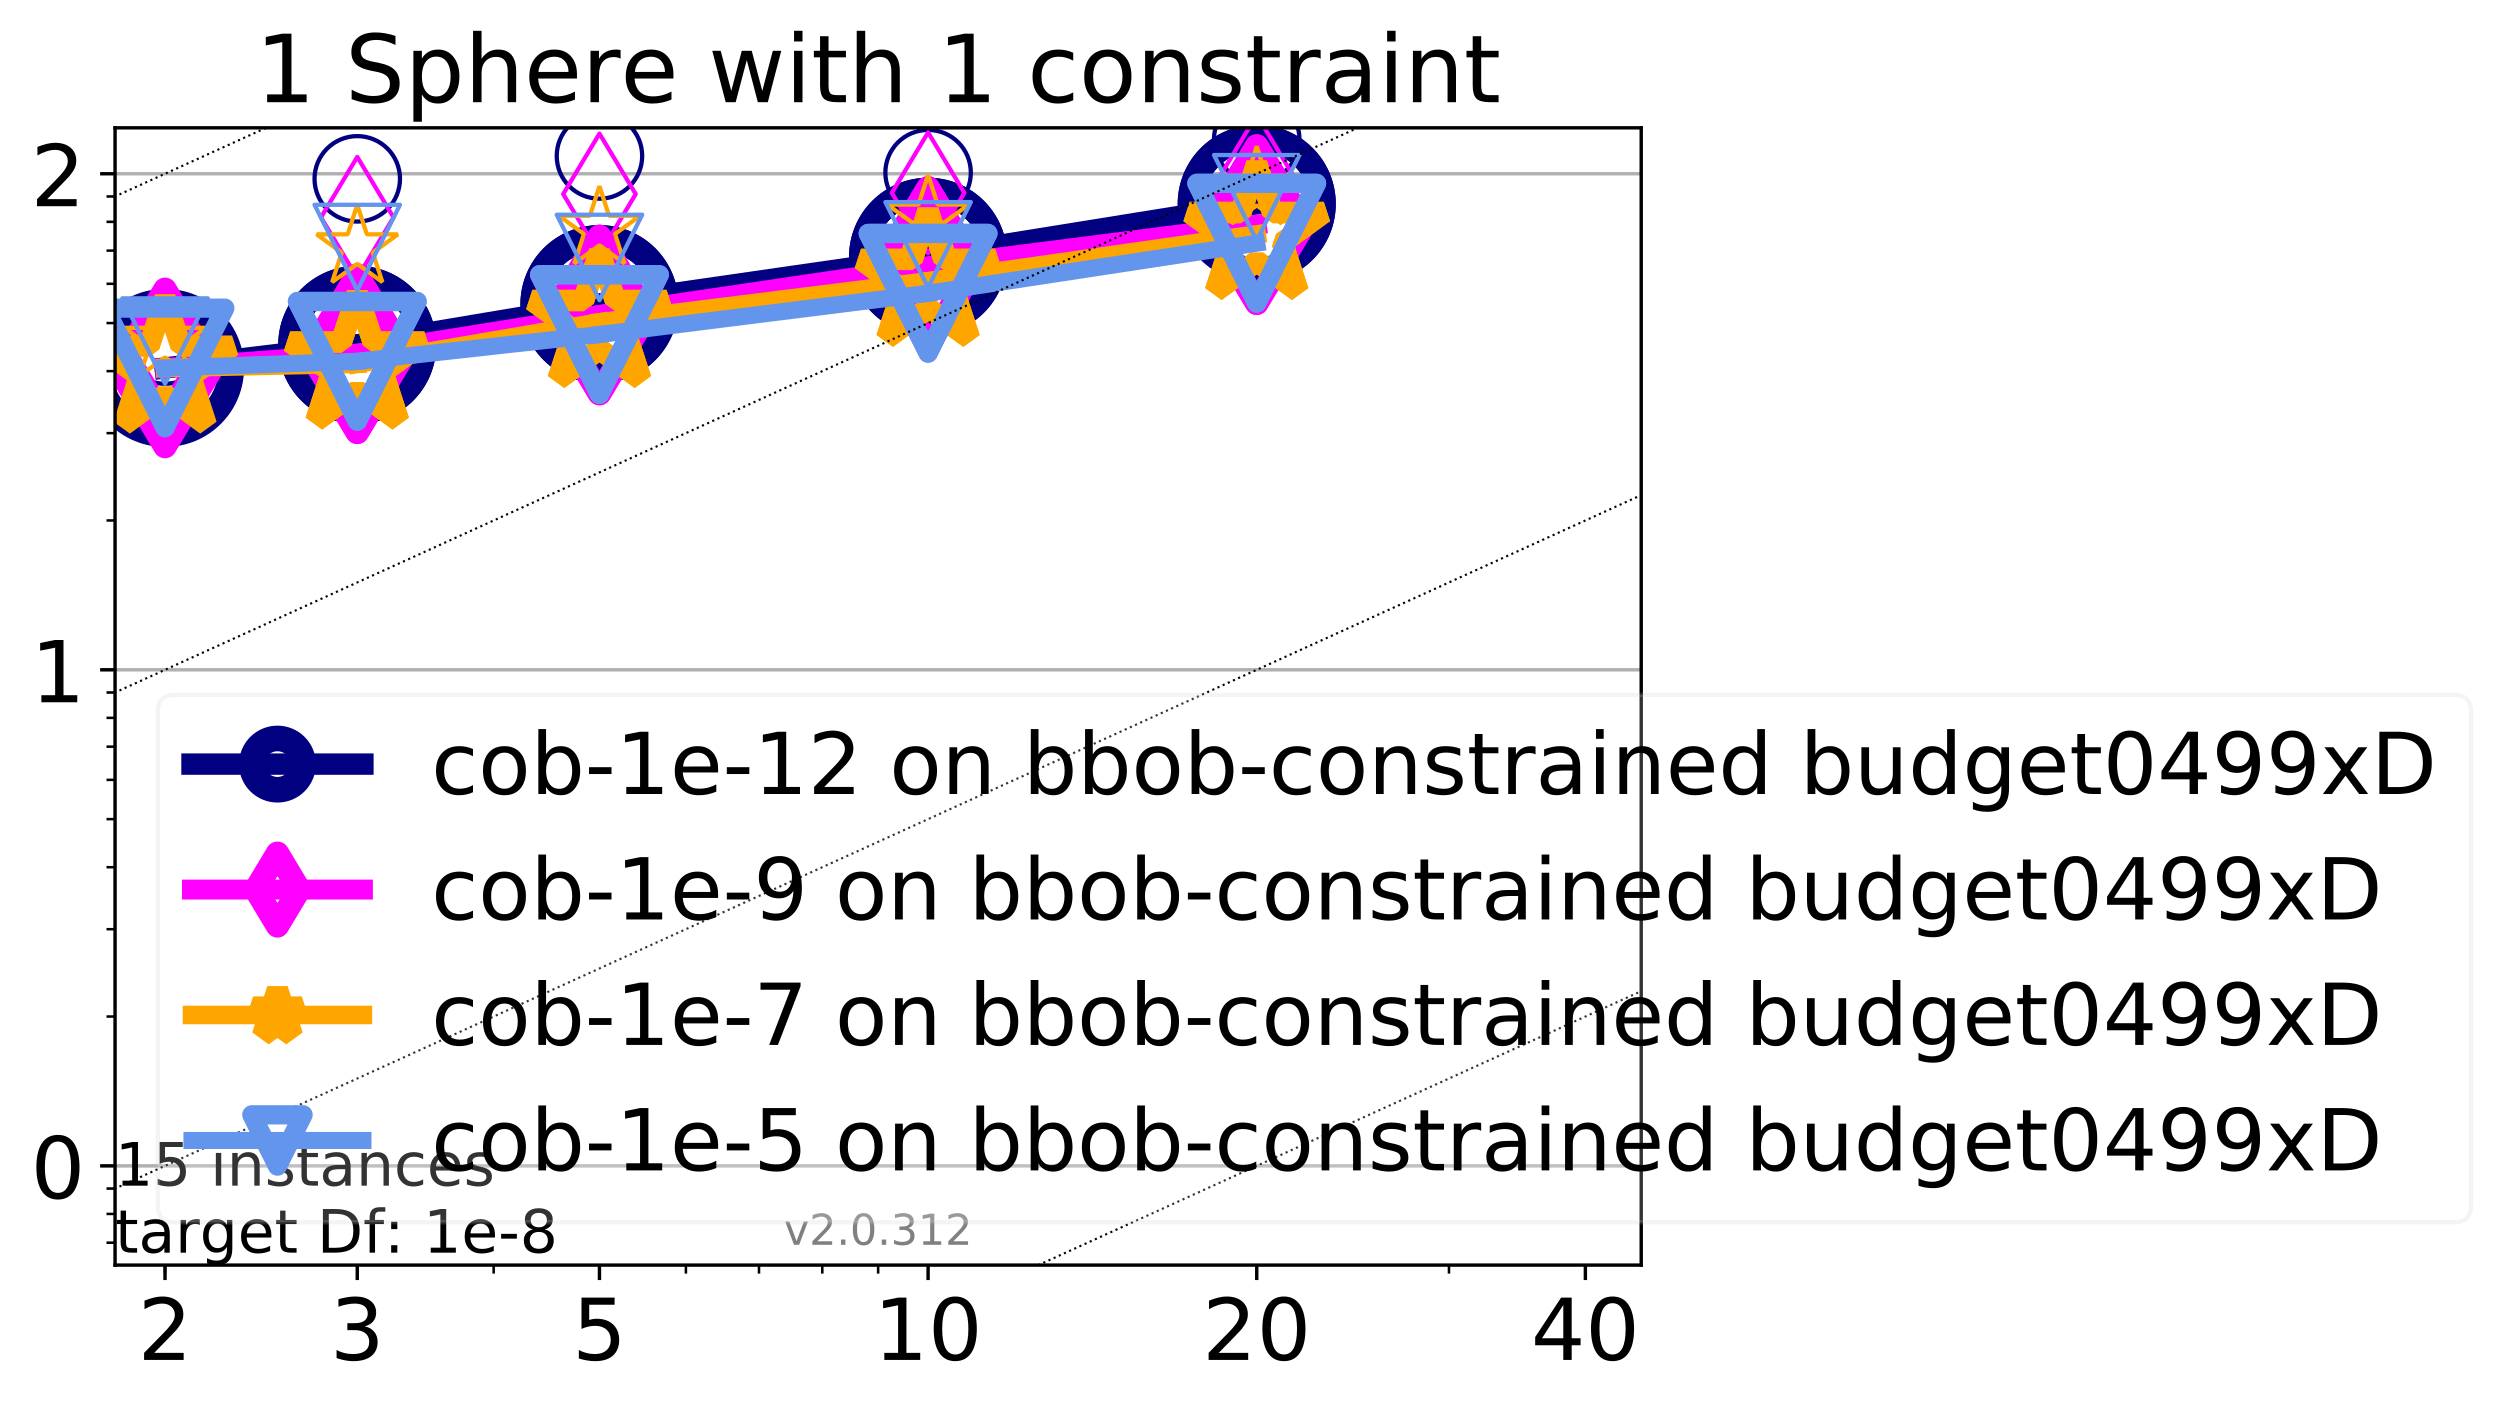 <?xml version="1.0" encoding="utf-8" standalone="no"?>
<!DOCTYPE svg PUBLIC "-//W3C//DTD SVG 1.1//EN"
  "http://www.w3.org/Graphics/SVG/1.1/DTD/svg11.dtd">
<!-- Created with matplotlib (http://matplotlib.org/) -->
<svg height="329pt" version="1.1" viewBox="0 0 585 329" width="585pt" xmlns="http://www.w3.org/2000/svg" xmlns:xlink="http://www.w3.org/1999/xlink">
 <defs>
  <style type="text/css">
*{stroke-linecap:butt;stroke-linejoin:round;}
  </style>
 </defs>
 <g id="figure_1">
  <g id="patch_1">
   <path d="M 0 329.585 
L 585.425 329.585 
L 585.425 0 
L 0 0 
z
" style="fill:#ffffff;"/>
  </g>
  <g id="axes_1">
   <g id="patch_2">
    <path d="M 26.925 296.029 
L 384.045 296.029 
L 384.045 29.917 
L 26.925 29.917 
z
" style="fill:#ffffff;"/>
   </g>
   <g id="matplotlib.axis_1">
    <g id="xtick_1">
     <g id="line2d_1">
      <defs>
       <path d="M 0 0 
L 0 3.5 
" id="m084764bda2" style="stroke:#000000;stroke-width:0.8;"/>
      </defs>
      <g>
       <use style="stroke:#000000;stroke-width:0.8;" x="38.614" xlink:href="#m084764bda2" y="296.029"/>
      </g>
     </g>
     <g id="text_1">
      <!-- 2 -->
      <defs>
       <path d="M 19.188 8.297 
L 53.609 8.297 
L 53.609 0 
L 7.328 0 
L 7.328 8.297 
Q 12.938 14.109 22.625 23.891 
Q 32.328 33.688 34.812 36.531 
Q 39.547 41.844 41.422 45.531 
Q 43.312 49.219 43.312 52.781 
Q 43.312 58.594 39.234 62.25 
Q 35.156 65.922 28.609 65.922 
Q 23.969 65.922 18.812 64.312 
Q 13.672 62.703 7.812 59.422 
L 7.812 69.391 
Q 13.766 71.781 18.938 73 
Q 24.125 74.219 28.422 74.219 
Q 39.75 74.219 46.484 68.547 
Q 53.219 62.891 53.219 53.422 
Q 53.219 48.922 51.531 44.891 
Q 49.859 40.875 45.406 35.406 
Q 44.188 33.984 37.641 27.219 
Q 31.109 20.453 19.188 8.297 
z
" id="DejaVuSans-32"/>
      </defs>
      <g transform="translate(32.252 318.225)scale(0.2 -0.2)">
       <use xlink:href="#DejaVuSans-32"/>
      </g>
     </g>
    </g>
    <g id="xtick_2">
     <g id="line2d_2">
      <g>
       <use style="stroke:#000000;stroke-width:0.8;" x="83.599" xlink:href="#m084764bda2" y="296.029"/>
      </g>
     </g>
     <g id="text_2">
      <!-- 3 -->
      <defs>
       <path d="M 40.578 39.312 
Q 47.656 37.797 51.625 33 
Q 55.609 28.219 55.609 21.188 
Q 55.609 10.406 48.188 4.484 
Q 40.766 -1.422 27.094 -1.422 
Q 22.516 -1.422 17.656 -0.516 
Q 12.797 0.391 7.625 2.203 
L 7.625 11.719 
Q 11.719 9.328 16.594 8.109 
Q 21.484 6.891 26.812 6.891 
Q 36.078 6.891 40.938 10.547 
Q 45.797 14.203 45.797 21.188 
Q 45.797 27.641 41.281 31.266 
Q 36.766 34.906 28.719 34.906 
L 20.219 34.906 
L 20.219 43.016 
L 29.109 43.016 
Q 36.375 43.016 40.234 45.922 
Q 44.094 48.828 44.094 54.297 
Q 44.094 59.906 40.109 62.906 
Q 36.141 65.922 28.719 65.922 
Q 24.656 65.922 20.016 65.031 
Q 15.375 64.156 9.812 62.312 
L 9.812 71.094 
Q 15.438 72.656 20.344 73.438 
Q 25.25 74.219 29.594 74.219 
Q 40.828 74.219 47.359 69.109 
Q 53.906 64.016 53.906 55.328 
Q 53.906 49.266 50.438 45.094 
Q 46.969 40.922 40.578 39.312 
z
" id="DejaVuSans-33"/>
      </defs>
      <g transform="translate(77.236 318.225)scale(0.2 -0.2)">
       <use xlink:href="#DejaVuSans-33"/>
      </g>
     </g>
    </g>
    <g id="xtick_3">
     <g id="line2d_3">
      <g>
       <use style="stroke:#000000;stroke-width:0.8;" x="140.273" xlink:href="#m084764bda2" y="296.029"/>
      </g>
     </g>
     <g id="text_3">
      <!-- 5 -->
      <defs>
       <path d="M 10.797 72.906 
L 49.516 72.906 
L 49.516 64.594 
L 19.828 64.594 
L 19.828 46.734 
Q 21.969 47.469 24.109 47.828 
Q 26.266 48.188 28.422 48.188 
Q 40.625 48.188 47.75 41.5 
Q 54.891 34.812 54.891 23.391 
Q 54.891 11.625 47.562 5.094 
Q 40.234 -1.422 26.906 -1.422 
Q 22.312 -1.422 17.547 -0.641 
Q 12.797 0.141 7.719 1.703 
L 7.719 11.625 
Q 12.109 9.234 16.797 8.062 
Q 21.484 6.891 26.703 6.891 
Q 35.156 6.891 40.078 11.328 
Q 45.016 15.766 45.016 23.391 
Q 45.016 31 40.078 35.438 
Q 35.156 39.891 26.703 39.891 
Q 22.75 39.891 18.812 39.016 
Q 14.891 38.141 10.797 36.281 
z
" id="DejaVuSans-35"/>
      </defs>
      <g transform="translate(133.91 318.225)scale(0.2 -0.2)">
       <use xlink:href="#DejaVuSans-35"/>
      </g>
     </g>
    </g>
    <g id="xtick_4">
     <g id="line2d_4">
      <g>
       <use style="stroke:#000000;stroke-width:0.8;" x="217.174" xlink:href="#m084764bda2" y="296.029"/>
      </g>
     </g>
     <g id="text_4">
      <!-- 10 -->
      <defs>
       <path d="M 12.406 8.297 
L 28.516 8.297 
L 28.516 63.922 
L 10.984 60.406 
L 10.984 69.391 
L 28.422 72.906 
L 38.281 72.906 
L 38.281 8.297 
L 54.391 8.297 
L 54.391 0 
L 12.406 0 
z
" id="DejaVuSans-31"/>
       <path d="M 31.781 66.406 
Q 24.172 66.406 20.328 58.906 
Q 16.5 51.422 16.5 36.375 
Q 16.5 21.391 20.328 13.891 
Q 24.172 6.391 31.781 6.391 
Q 39.453 6.391 43.281 13.891 
Q 47.125 21.391 47.125 36.375 
Q 47.125 51.422 43.281 58.906 
Q 39.453 66.406 31.781 66.406 
z
M 31.781 74.219 
Q 44.047 74.219 50.516 64.516 
Q 56.984 54.828 56.984 36.375 
Q 56.984 17.969 50.516 8.266 
Q 44.047 -1.422 31.781 -1.422 
Q 19.531 -1.422 13.062 8.266 
Q 6.594 17.969 6.594 36.375 
Q 6.594 54.828 13.062 64.516 
Q 19.531 74.219 31.781 74.219 
z
" id="DejaVuSans-30"/>
      </defs>
      <g transform="translate(204.449 318.225)scale(0.2 -0.2)">
       <use xlink:href="#DejaVuSans-31"/>
       <use x="63.623" xlink:href="#DejaVuSans-30"/>
      </g>
     </g>
    </g>
    <g id="xtick_5">
     <g id="line2d_5">
      <g>
       <use style="stroke:#000000;stroke-width:0.8;" x="294.076" xlink:href="#m084764bda2" y="296.029"/>
      </g>
     </g>
     <g id="text_5">
      <!-- 20 -->
      <g transform="translate(281.351 318.225)scale(0.2 -0.2)">
       <use xlink:href="#DejaVuSans-32"/>
       <use x="63.623" xlink:href="#DejaVuSans-30"/>
      </g>
     </g>
    </g>
    <g id="xtick_6">
     <g id="line2d_6">
      <g>
       <use style="stroke:#000000;stroke-width:0.8;" x="370.977" xlink:href="#m084764bda2" y="296.029"/>
      </g>
     </g>
     <g id="text_6">
      <!-- 40 -->
      <defs>
       <path d="M 37.797 64.312 
L 12.891 25.391 
L 37.797 25.391 
z
M 35.203 72.906 
L 47.609 72.906 
L 47.609 25.391 
L 58.016 25.391 
L 58.016 17.188 
L 47.609 17.188 
L 47.609 0 
L 37.797 0 
L 37.797 17.188 
L 4.891 17.188 
L 4.891 26.703 
z
" id="DejaVuSans-34"/>
      </defs>
      <g transform="translate(358.252 318.225)scale(0.2 -0.2)">
       <use xlink:href="#DejaVuSans-34"/>
       <use x="63.623" xlink:href="#DejaVuSans-30"/>
      </g>
     </g>
    </g>
    <g id="xtick_7">
     <g id="line2d_7">
      <defs>
       <path d="M 0 0 
L 0 2 
" id="md73dfe1bd3" style="stroke:#000000;stroke-width:0.6;"/>
      </defs>
      <g>
       <use style="stroke:#000000;stroke-width:0.6;" x="38.614" xlink:href="#md73dfe1bd3" y="296.029"/>
      </g>
     </g>
    </g>
    <g id="xtick_8">
     <g id="line2d_8">
      <g>
       <use style="stroke:#000000;stroke-width:0.6;" x="83.599" xlink:href="#md73dfe1bd3" y="296.029"/>
      </g>
     </g>
    </g>
    <g id="xtick_9">
     <g id="line2d_9">
      <g>
       <use style="stroke:#000000;stroke-width:0.6;" x="115.516" xlink:href="#md73dfe1bd3" y="296.029"/>
      </g>
     </g>
    </g>
    <g id="xtick_10">
     <g id="line2d_10">
      <g>
       <use style="stroke:#000000;stroke-width:0.6;" x="140.273" xlink:href="#md73dfe1bd3" y="296.029"/>
      </g>
     </g>
    </g>
    <g id="xtick_11">
     <g id="line2d_11">
      <g>
       <use style="stroke:#000000;stroke-width:0.6;" x="160.5" xlink:href="#md73dfe1bd3" y="296.029"/>
      </g>
     </g>
    </g>
    <g id="xtick_12">
     <g id="line2d_12">
      <g>
       <use style="stroke:#000000;stroke-width:0.6;" x="177.603" xlink:href="#md73dfe1bd3" y="296.029"/>
      </g>
     </g>
    </g>
    <g id="xtick_13">
     <g id="line2d_13">
      <g>
       <use style="stroke:#000000;stroke-width:0.6;" x="192.417" xlink:href="#md73dfe1bd3" y="296.029"/>
      </g>
     </g>
    </g>
    <g id="xtick_14">
     <g id="line2d_14">
      <g>
       <use style="stroke:#000000;stroke-width:0.6;" x="205.485" xlink:href="#md73dfe1bd3" y="296.029"/>
      </g>
     </g>
    </g>
    <g id="xtick_15">
     <g id="line2d_15">
      <g>
       <use style="stroke:#000000;stroke-width:0.6;" x="294.076" xlink:href="#md73dfe1bd3" y="296.029"/>
      </g>
     </g>
    </g>
    <g id="xtick_16">
     <g id="line2d_16">
      <g>
       <use style="stroke:#000000;stroke-width:0.6;" x="339.06" xlink:href="#md73dfe1bd3" y="296.029"/>
      </g>
     </g>
    </g>
    <g id="xtick_17">
     <g id="line2d_17">
      <g>
       <use style="stroke:#000000;stroke-width:0.6;" x="370.977" xlink:href="#md73dfe1bd3" y="296.029"/>
      </g>
     </g>
    </g>
   </g>
   <g id="matplotlib.axis_2">
    <g id="ytick_1">
     <g id="line2d_18">
      <path clip-path="url(#p5636e2a8fa)" d="M 26.925 272.813 
L 384.045 272.813 
" style="fill:none;stroke:#b0b0b0;stroke-linecap:square;stroke-width:0.8;"/>
     </g>
     <g id="line2d_19">
      <defs>
       <path d="M 0 0 
L -3.5 0 
" id="m834d8381c4" style="stroke:#000000;stroke-width:0.8;"/>
      </defs>
      <g>
       <use style="stroke:#000000;stroke-width:0.8;" x="26.925" xlink:href="#m834d8381c4" y="272.813"/>
      </g>
     </g>
     <g id="text_7">
      <!-- 0 -->
      <g transform="translate(7.2 280.411)scale(0.2 -0.2)">
       <use xlink:href="#DejaVuSans-30"/>
      </g>
     </g>
    </g>
    <g id="ytick_2">
     <g id="line2d_20">
      <path clip-path="url(#p5636e2a8fa)" d="M 26.925 156.735 
L 384.045 156.735 
" style="fill:none;stroke:#b0b0b0;stroke-linecap:square;stroke-width:0.8;"/>
     </g>
     <g id="line2d_21">
      <g>
       <use style="stroke:#000000;stroke-width:0.8;" x="26.925" xlink:href="#m834d8381c4" y="156.735"/>
      </g>
     </g>
     <g id="text_8">
      <!-- 1 -->
      <g transform="translate(7.2 164.334)scale(0.2 -0.2)">
       <use xlink:href="#DejaVuSans-31"/>
      </g>
     </g>
    </g>
    <g id="ytick_3">
     <g id="line2d_22">
      <path clip-path="url(#p5636e2a8fa)" d="M 26.925 40.657 
L 384.045 40.657 
" style="fill:none;stroke:#b0b0b0;stroke-linecap:square;stroke-width:0.8;"/>
     </g>
     <g id="line2d_23">
      <g>
       <use style="stroke:#000000;stroke-width:0.8;" x="26.925" xlink:href="#m834d8381c4" y="40.657"/>
      </g>
     </g>
     <g id="text_9">
      <!-- 2 -->
      <g transform="translate(7.2 48.256)scale(0.2 -0.2)">
       <use xlink:href="#DejaVuSans-32"/>
      </g>
     </g>
    </g>
    <g id="ytick_4">
     <g id="line2d_24">
      <defs>
       <path d="M 0 0 
L -2 0 
" id="m6408be7f8f" style="stroke:#000000;stroke-width:0.6;"/>
      </defs>
      <g>
       <use style="stroke:#000000;stroke-width:0.6;" x="26.925" xlink:href="#m6408be7f8f" y="290.794"/>
      </g>
     </g>
    </g>
    <g id="ytick_5">
     <g id="line2d_25">
      <g>
       <use style="stroke:#000000;stroke-width:0.6;" x="26.925" xlink:href="#m6408be7f8f" y="284.062"/>
      </g>
     </g>
    </g>
    <g id="ytick_6">
     <g id="line2d_26">
      <g>
       <use style="stroke:#000000;stroke-width:0.6;" x="26.925" xlink:href="#m6408be7f8f" y="278.124"/>
      </g>
     </g>
    </g>
    <g id="ytick_7">
     <g id="line2d_27">
      <g>
       <use style="stroke:#000000;stroke-width:0.6;" x="26.925" xlink:href="#m6408be7f8f" y="237.87"/>
      </g>
     </g>
    </g>
    <g id="ytick_8">
     <g id="line2d_28">
      <g>
       <use style="stroke:#000000;stroke-width:0.6;" x="26.925" xlink:href="#m6408be7f8f" y="217.43"/>
      </g>
     </g>
    </g>
    <g id="ytick_9">
     <g id="line2d_29">
      <g>
       <use style="stroke:#000000;stroke-width:0.6;" x="26.925" xlink:href="#m6408be7f8f" y="202.927"/>
      </g>
     </g>
    </g>
    <g id="ytick_10">
     <g id="line2d_30">
      <g>
       <use style="stroke:#000000;stroke-width:0.6;" x="26.925" xlink:href="#m6408be7f8f" y="191.678"/>
      </g>
     </g>
    </g>
    <g id="ytick_11">
     <g id="line2d_31">
      <g>
       <use style="stroke:#000000;stroke-width:0.6;" x="26.925" xlink:href="#m6408be7f8f" y="182.487"/>
      </g>
     </g>
    </g>
    <g id="ytick_12">
     <g id="line2d_32">
      <g>
       <use style="stroke:#000000;stroke-width:0.6;" x="26.925" xlink:href="#m6408be7f8f" y="174.716"/>
      </g>
     </g>
    </g>
    <g id="ytick_13">
     <g id="line2d_33">
      <g>
       <use style="stroke:#000000;stroke-width:0.6;" x="26.925" xlink:href="#m6408be7f8f" y="167.984"/>
      </g>
     </g>
    </g>
    <g id="ytick_14">
     <g id="line2d_34">
      <g>
       <use style="stroke:#000000;stroke-width:0.6;" x="26.925" xlink:href="#m6408be7f8f" y="162.047"/>
      </g>
     </g>
    </g>
    <g id="ytick_15">
     <g id="line2d_35">
      <g>
       <use style="stroke:#000000;stroke-width:0.6;" x="26.925" xlink:href="#m6408be7f8f" y="121.792"/>
      </g>
     </g>
    </g>
    <g id="ytick_16">
     <g id="line2d_36">
      <g>
       <use style="stroke:#000000;stroke-width:0.6;" x="26.925" xlink:href="#m6408be7f8f" y="101.352"/>
      </g>
     </g>
    </g>
    <g id="ytick_17">
     <g id="line2d_37">
      <g>
       <use style="stroke:#000000;stroke-width:0.6;" x="26.925" xlink:href="#m6408be7f8f" y="86.849"/>
      </g>
     </g>
    </g>
    <g id="ytick_18">
     <g id="line2d_38">
      <g>
       <use style="stroke:#000000;stroke-width:0.6;" x="26.925" xlink:href="#m6408be7f8f" y="75.6"/>
      </g>
     </g>
    </g>
    <g id="ytick_19">
     <g id="line2d_39">
      <g>
       <use style="stroke:#000000;stroke-width:0.6;" x="26.925" xlink:href="#m6408be7f8f" y="66.409"/>
      </g>
     </g>
    </g>
    <g id="ytick_20">
     <g id="line2d_40">
      <g>
       <use style="stroke:#000000;stroke-width:0.6;" x="26.925" xlink:href="#m6408be7f8f" y="58.638"/>
      </g>
     </g>
    </g>
    <g id="ytick_21">
     <g id="line2d_41">
      <g>
       <use style="stroke:#000000;stroke-width:0.6;" x="26.925" xlink:href="#m6408be7f8f" y="51.906"/>
      </g>
     </g>
    </g>
    <g id="ytick_22">
     <g id="line2d_42">
      <g>
       <use style="stroke:#000000;stroke-width:0.6;" x="26.925" xlink:href="#m6408be7f8f" y="45.969"/>
      </g>
     </g>
    </g>
   </g>
   <g id="line2d_43">
    <path clip-path="url(#p5636e2a8fa)" d="M 38.614 86.099 
L 83.599 80.688 
" style="fill:none;stroke:#000080;stroke-linecap:square;stroke-width:5;"/>
    <defs>
     <path d="M 0 15.5 
C 4.111 15.5 8.053 13.867 10.96 10.96 
C 13.867 8.053 15.5 4.111 15.5 0 
C 15.5 -4.111 13.867 -8.053 10.96 -10.96 
C 8.053 -13.867 4.111 -15.5 0 -15.5 
C -4.111 -15.5 -8.053 -13.867 -10.96 -10.96 
C -13.867 -8.053 -15.5 -4.111 -15.5 0 
C -15.5 4.111 -13.867 8.053 -10.96 10.96 
C -8.053 13.867 -4.111 15.5 0 15.5 
z
" id="m1f938b9e6e" style="stroke:#000080;stroke-width:6;"/>
    </defs>
    <g clip-path="url(#p5636e2a8fa)">
     <use style="fill:none;stroke:#000080;stroke-width:6;" x="38.614" xlink:href="#m1f938b9e6e" y="86.099"/>
     <use style="fill:none;stroke:#000080;stroke-width:6;" x="83.599" xlink:href="#m1f938b9e6e" y="80.688"/>
    </g>
   </g>
   <g id="line2d_44">
    <path clip-path="url(#p5636e2a8fa)" d="M 83.599 80.688 
L 140.273 71.176 
" style="fill:none;stroke:#000080;stroke-linecap:square;stroke-width:5;"/>
    <g clip-path="url(#p5636e2a8fa)">
     <use style="fill:none;stroke:#000080;stroke-width:6;" x="83.599" xlink:href="#m1f938b9e6e" y="80.688"/>
     <use style="fill:none;stroke:#000080;stroke-width:6;" x="140.273" xlink:href="#m1f938b9e6e" y="71.176"/>
    </g>
   </g>
   <g id="line2d_45">
    <path clip-path="url(#p5636e2a8fa)" d="M 140.273 71.176 
L 217.174 60.085 
" style="fill:none;stroke:#000080;stroke-linecap:square;stroke-width:5;"/>
    <g clip-path="url(#p5636e2a8fa)">
     <use style="fill:none;stroke:#000080;stroke-width:6;" x="140.273" xlink:href="#m1f938b9e6e" y="71.176"/>
     <use style="fill:none;stroke:#000080;stroke-width:6;" x="217.174" xlink:href="#m1f938b9e6e" y="60.085"/>
    </g>
   </g>
   <g id="line2d_46">
    <path clip-path="url(#p5636e2a8fa)" d="M 217.174 60.085 
L 294.076 47.707 
" style="fill:none;stroke:#000080;stroke-linecap:square;stroke-width:5;"/>
    <g clip-path="url(#p5636e2a8fa)">
     <use style="fill:none;stroke:#000080;stroke-width:6;" x="217.174" xlink:href="#m1f938b9e6e" y="60.085"/>
     <use style="fill:none;stroke:#000080;stroke-width:6;" x="294.076" xlink:href="#m1f938b9e6e" y="47.707"/>
    </g>
   </g>
   <g id="line2d_47">
    <path clip-path="url(#p5636e2a8fa)" d="M 294.076 47.707 
" style="fill:none;stroke:#000080;stroke-linecap:square;stroke-width:5;"/>
    <g clip-path="url(#p5636e2a8fa)">
     <use style="fill:none;stroke:#000080;stroke-width:6;" x="294.076" xlink:href="#m1f938b9e6e" y="47.707"/>
    </g>
   </g>
   <g id="line2d_48"/>
   <g id="line2d_49">
    <defs>
     <path d="M 0 10 
C 2.652 10 5.196 8.946 7.071 7.071 
C 8.946 5.196 10 2.652 10 0 
C 10 -2.652 8.946 -5.196 7.071 -7.071 
C 5.196 -8.946 2.652 -10 0 -10 
C -2.652 -10 -5.196 -8.946 -7.071 -7.071 
C -8.946 -5.196 -10 -2.652 -10 0 
C -10 2.652 -8.946 5.196 -7.071 7.071 
C -5.196 8.946 -2.652 10 0 10 
z
" id="m356882a76a" style="stroke:#000080;"/>
    </defs>
    <g clip-path="url(#p5636e2a8fa)">
     <use style="fill:none;stroke:#000080;" x="38.614" xlink:href="#m356882a76a" y="79.804"/>
     <use style="fill:none;stroke:#000080;" x="83.599" xlink:href="#m356882a76a" y="41.848"/>
     <use style="fill:none;stroke:#000080;" x="140.273" xlink:href="#m356882a76a" y="36.498"/>
     <use style="fill:none;stroke:#000080;" x="217.174" xlink:href="#m356882a76a" y="40.406"/>
     <use style="fill:none;stroke:#000080;" x="294.076" xlink:href="#m356882a76a" y="32.592"/>
    </g>
   </g>
   <g id="line2d_50">
    <path clip-path="url(#p5636e2a8fa)" d="M 38.614 86.099 
L 83.599 82.763 
" style="fill:none;stroke:#ff00ff;stroke-linecap:square;stroke-width:4.667;"/>
    <defs>
     <path d="M -0 18.385 
L 11.031 0 
L 0 -18.385 
L -11.031 -0 
z
" id="m12a4b6014b" style="stroke:#ff00ff;stroke-linejoin:miter;stroke-width:5.5;"/>
    </defs>
    <g clip-path="url(#p5636e2a8fa)">
     <use style="fill:none;stroke:#ff00ff;stroke-linejoin:miter;stroke-width:5.5;" x="38.614" xlink:href="#m12a4b6014b" y="86.099"/>
     <use style="fill:none;stroke:#ff00ff;stroke-linejoin:miter;stroke-width:5.5;" x="83.599" xlink:href="#m12a4b6014b" y="82.763"/>
    </g>
   </g>
   <g id="line2d_51">
    <path clip-path="url(#p5636e2a8fa)" d="M 83.599 82.763 
L 140.273 73.701 
" style="fill:none;stroke:#ff00ff;stroke-linecap:square;stroke-width:4.667;"/>
    <g clip-path="url(#p5636e2a8fa)">
     <use style="fill:none;stroke:#ff00ff;stroke-linejoin:miter;stroke-width:5.5;" x="83.599" xlink:href="#m12a4b6014b" y="82.763"/>
     <use style="fill:none;stroke:#ff00ff;stroke-linejoin:miter;stroke-width:5.5;" x="140.273" xlink:href="#m12a4b6014b" y="73.701"/>
    </g>
   </g>
   <g id="line2d_52">
    <path clip-path="url(#p5636e2a8fa)" d="M 140.273 73.701 
L 217.174 62.348 
" style="fill:none;stroke:#ff00ff;stroke-linecap:square;stroke-width:4.667;"/>
    <g clip-path="url(#p5636e2a8fa)">
     <use style="fill:none;stroke:#ff00ff;stroke-linejoin:miter;stroke-width:5.5;" x="140.273" xlink:href="#m12a4b6014b" y="73.701"/>
     <use style="fill:none;stroke:#ff00ff;stroke-linejoin:miter;stroke-width:5.5;" x="217.174" xlink:href="#m12a4b6014b" y="62.348"/>
    </g>
   </g>
   <g id="line2d_53">
    <path clip-path="url(#p5636e2a8fa)" d="M 217.174 62.348 
L 294.076 52.56 
" style="fill:none;stroke:#ff00ff;stroke-linecap:square;stroke-width:4.667;"/>
    <g clip-path="url(#p5636e2a8fa)">
     <use style="fill:none;stroke:#ff00ff;stroke-linejoin:miter;stroke-width:5.5;" x="217.174" xlink:href="#m12a4b6014b" y="62.348"/>
     <use style="fill:none;stroke:#ff00ff;stroke-linejoin:miter;stroke-width:5.5;" x="294.076" xlink:href="#m12a4b6014b" y="52.56"/>
    </g>
   </g>
   <g id="line2d_54">
    <path clip-path="url(#p5636e2a8fa)" d="M 294.076 52.56 
" style="fill:none;stroke:#ff00ff;stroke-linecap:square;stroke-width:4.667;"/>
    <g clip-path="url(#p5636e2a8fa)">
     <use style="fill:none;stroke:#ff00ff;stroke-linejoin:miter;stroke-width:5.5;" x="294.076" xlink:href="#m12a4b6014b" y="52.56"/>
    </g>
   </g>
   <g id="line2d_55"/>
   <g id="line2d_56">
    <defs>
     <path d="M -0 14.142 
L 8.485 0 
L -0 -14.142 
L -8.485 -0 
z
" id="m14753d6ab2" style="stroke:#ff00ff;stroke-linejoin:miter;"/>
    </defs>
    <g clip-path="url(#p5636e2a8fa)">
     <use style="fill:none;stroke:#ff00ff;stroke-linejoin:miter;" x="38.614" xlink:href="#m14753d6ab2" y="79.804"/>
     <use style="fill:none;stroke:#ff00ff;stroke-linejoin:miter;" x="83.599" xlink:href="#m14753d6ab2" y="50.867"/>
     <use style="fill:none;stroke:#ff00ff;stroke-linejoin:miter;" x="140.273" xlink:href="#m14753d6ab2" y="45.412"/>
     <use style="fill:none;stroke:#ff00ff;stroke-linejoin:miter;" x="217.174" xlink:href="#m14753d6ab2" y="45.136"/>
     <use style="fill:none;stroke:#ff00ff;stroke-linejoin:miter;" x="294.076" xlink:href="#m14753d6ab2" y="41.037"/>
    </g>
   </g>
   <g id="line2d_57">
    <path clip-path="url(#p5636e2a8fa)" d="M 38.614 86.099 
L 83.599 85.142 
" style="fill:none;stroke:#ffa500;stroke-linecap:square;stroke-width:4.333;"/>
    <defs>
     <path d="M 0 -16.5 
L -3.704 -5.099 
L -15.692 -5.099 
L -5.994 1.948 
L -9.698 13.349 
L -0 6.302 
L 9.698 13.349 
L 5.994 1.948 
L 15.692 -5.099 
L 3.704 -5.099 
z
" id="m4567bb7aa1" style="stroke:#ffa500;stroke-linejoin:bevel;stroke-width:5;"/>
    </defs>
    <g clip-path="url(#p5636e2a8fa)">
     <use style="fill:none;stroke:#ffa500;stroke-linejoin:bevel;stroke-width:5;" x="38.614" xlink:href="#m4567bb7aa1" y="86.099"/>
     <use style="fill:none;stroke:#ffa500;stroke-linejoin:bevel;stroke-width:5;" x="83.599" xlink:href="#m4567bb7aa1" y="85.142"/>
    </g>
   </g>
   <g id="line2d_58">
    <path clip-path="url(#p5636e2a8fa)" d="M 83.599 85.142 
L 140.273 75.412 
" style="fill:none;stroke:#ffa500;stroke-linecap:square;stroke-width:4.333;"/>
    <g clip-path="url(#p5636e2a8fa)">
     <use style="fill:none;stroke:#ffa500;stroke-linejoin:bevel;stroke-width:5;" x="83.599" xlink:href="#m4567bb7aa1" y="85.142"/>
     <use style="fill:none;stroke:#ffa500;stroke-linejoin:bevel;stroke-width:5;" x="140.273" xlink:href="#m4567bb7aa1" y="75.412"/>
    </g>
   </g>
   <g id="line2d_59">
    <path clip-path="url(#p5636e2a8fa)" d="M 140.273 75.412 
L 217.174 65.802 
" style="fill:none;stroke:#ffa500;stroke-linecap:square;stroke-width:4.333;"/>
    <g clip-path="url(#p5636e2a8fa)">
     <use style="fill:none;stroke:#ffa500;stroke-linejoin:bevel;stroke-width:5;" x="140.273" xlink:href="#m4567bb7aa1" y="75.412"/>
     <use style="fill:none;stroke:#ffa500;stroke-linejoin:bevel;stroke-width:5;" x="217.174" xlink:href="#m4567bb7aa1" y="65.802"/>
    </g>
   </g>
   <g id="line2d_60">
    <path clip-path="url(#p5636e2a8fa)" d="M 217.174 65.802 
L 294.076 54.827 
" style="fill:none;stroke:#ffa500;stroke-linecap:square;stroke-width:4.333;"/>
    <g clip-path="url(#p5636e2a8fa)">
     <use style="fill:none;stroke:#ffa500;stroke-linejoin:bevel;stroke-width:5;" x="217.174" xlink:href="#m4567bb7aa1" y="65.802"/>
     <use style="fill:none;stroke:#ffa500;stroke-linejoin:bevel;stroke-width:5;" x="294.076" xlink:href="#m4567bb7aa1" y="54.827"/>
    </g>
   </g>
   <g id="line2d_61">
    <path clip-path="url(#p5636e2a8fa)" d="M 294.076 54.827 
" style="fill:none;stroke:#ffa500;stroke-linecap:square;stroke-width:4.333;"/>
    <g clip-path="url(#p5636e2a8fa)">
     <use style="fill:none;stroke:#ffa500;stroke-linejoin:bevel;stroke-width:5;" x="294.076" xlink:href="#m4567bb7aa1" y="54.827"/>
    </g>
   </g>
   <g id="line2d_62"/>
   <g id="line2d_63">
    <defs>
     <path d="M 0 -10 
L -2.245 -3.09 
L -9.511 -3.09 
L -3.633 1.18 
L -5.878 8.09 
L -0 3.82 
L 5.878 8.09 
L 3.633 1.18 
L 9.511 -3.09 
L 2.245 -3.09 
z
" id="mb31dcb29c2" style="stroke:#ffa500;stroke-linejoin:bevel;"/>
    </defs>
    <g clip-path="url(#p5636e2a8fa)">
     <use style="fill:none;stroke:#ffa500;stroke-linejoin:bevel;" x="38.614" xlink:href="#mb31dcb29c2" y="79.804"/>
     <use style="fill:none;stroke:#ffa500;stroke-linejoin:bevel;" x="83.599" xlink:href="#mb31dcb29c2" y="57.923"/>
     <use style="fill:none;stroke:#ffa500;stroke-linejoin:bevel;" x="140.273" xlink:href="#mb31dcb29c2" y="53.572"/>
     <use style="fill:none;stroke:#ffa500;stroke-linejoin:bevel;" x="217.174" xlink:href="#mb31dcb29c2" y="50.97"/>
     <use style="fill:none;stroke:#ffa500;stroke-linejoin:bevel;" x="294.076" xlink:href="#mb31dcb29c2" y="44.235"/>
    </g>
   </g>
   <g id="line2d_64">
    <path clip-path="url(#p5636e2a8fa)" d="M 38.614 86.099 
L 83.599 84.55 
" style="fill:none;stroke:#6495ed;stroke-linecap:square;stroke-width:4;"/>
    <defs>
     <path d="M -0 14 
L 14 -14 
L -14 -14 
z
" id="m8c3ee297f3" style="stroke:#6495ed;stroke-linejoin:miter;stroke-width:4.5;"/>
    </defs>
    <g clip-path="url(#p5636e2a8fa)">
     <use style="fill:none;stroke:#6495ed;stroke-linejoin:miter;stroke-width:4.5;" x="38.614" xlink:href="#m8c3ee297f3" y="86.099"/>
     <use style="fill:none;stroke:#6495ed;stroke-linejoin:miter;stroke-width:4.5;" x="83.599" xlink:href="#m8c3ee297f3" y="84.55"/>
    </g>
   </g>
   <g id="line2d_65">
    <path clip-path="url(#p5636e2a8fa)" d="M 83.599 84.55 
L 140.273 78.278 
" style="fill:none;stroke:#6495ed;stroke-linecap:square;stroke-width:4;"/>
    <g clip-path="url(#p5636e2a8fa)">
     <use style="fill:none;stroke:#6495ed;stroke-linejoin:miter;stroke-width:4.5;" x="83.599" xlink:href="#m8c3ee297f3" y="84.55"/>
     <use style="fill:none;stroke:#6495ed;stroke-linejoin:miter;stroke-width:4.5;" x="140.273" xlink:href="#m8c3ee297f3" y="78.278"/>
    </g>
   </g>
   <g id="line2d_66">
    <path clip-path="url(#p5636e2a8fa)" d="M 140.273 78.278 
L 217.174 68.625 
" style="fill:none;stroke:#6495ed;stroke-linecap:square;stroke-width:4;"/>
    <g clip-path="url(#p5636e2a8fa)">
     <use style="fill:none;stroke:#6495ed;stroke-linejoin:miter;stroke-width:4.5;" x="140.273" xlink:href="#m8c3ee297f3" y="78.278"/>
     <use style="fill:none;stroke:#6495ed;stroke-linejoin:miter;stroke-width:4.5;" x="217.174" xlink:href="#m8c3ee297f3" y="68.625"/>
    </g>
   </g>
   <g id="line2d_67">
    <path clip-path="url(#p5636e2a8fa)" d="M 217.174 68.625 
L 294.076 56.904 
" style="fill:none;stroke:#6495ed;stroke-linecap:square;stroke-width:4;"/>
    <g clip-path="url(#p5636e2a8fa)">
     <use style="fill:none;stroke:#6495ed;stroke-linejoin:miter;stroke-width:4.5;" x="217.174" xlink:href="#m8c3ee297f3" y="68.625"/>
     <use style="fill:none;stroke:#6495ed;stroke-linejoin:miter;stroke-width:4.5;" x="294.076" xlink:href="#m8c3ee297f3" y="56.904"/>
    </g>
   </g>
   <g id="line2d_68">
    <path clip-path="url(#p5636e2a8fa)" d="M 294.076 56.904 
" style="fill:none;stroke:#6495ed;stroke-linecap:square;stroke-width:4;"/>
    <g clip-path="url(#p5636e2a8fa)">
     <use style="fill:none;stroke:#6495ed;stroke-linejoin:miter;stroke-width:4.5;" x="294.076" xlink:href="#m8c3ee297f3" y="56.904"/>
    </g>
   </g>
   <g id="line2d_69"/>
   <g id="line2d_70">
    <defs>
     <path d="M -0 10 
L 10 -10 
L -10 -10 
z
" id="m547279302a" style="stroke:#6495ed;stroke-linejoin:miter;"/>
    </defs>
    <g clip-path="url(#p5636e2a8fa)">
     <use style="fill:none;stroke:#6495ed;stroke-linejoin:miter;" x="38.614" xlink:href="#m547279302a" y="79.804"/>
     <use style="fill:none;stroke:#6495ed;stroke-linejoin:miter;" x="83.599" xlink:href="#m547279302a" y="57.923"/>
     <use style="fill:none;stroke:#6495ed;stroke-linejoin:miter;" x="140.273" xlink:href="#m547279302a" y="60.248"/>
     <use style="fill:none;stroke:#6495ed;stroke-linejoin:miter;" x="217.174" xlink:href="#m547279302a" y="57.288"/>
     <use style="fill:none;stroke:#6495ed;stroke-linejoin:miter;" x="294.076" xlink:href="#m547279302a" y="46.278"/>
    </g>
   </g>
   <g id="line2d_71"/>
   <g id="line2d_72">
    <path clip-path="url(#p5636e2a8fa)" d="M 166.933 330.585 
L 586.425 139.974 
" style="fill:none;stroke:#000000;stroke-dasharray:0.5,0.825;stroke-dashoffset:0;stroke-width:0.5;"/>
   </g>
   <g id="line2d_73">
    <path clip-path="url(#p5636e2a8fa)" d="M -1 290.813 
L 586.425 23.896 
" style="fill:none;stroke:#000000;stroke-dasharray:0.5,0.825;stroke-dashoffset:0;stroke-width:0.5;"/>
   </g>
   <g id="line2d_74">
    <path clip-path="url(#p5636e2a8fa)" d="M -1 174.735 
L 385.755 -1 
" style="fill:none;stroke:#000000;stroke-dasharray:0.5,0.825;stroke-dashoffset:0;stroke-width:0.5;"/>
   </g>
   <g id="line2d_75">
    <path clip-path="url(#p5636e2a8fa)" d="M -1 58.657 
L 130.293 -1 
" style="fill:none;stroke:#000000;stroke-dasharray:0.5,0.825;stroke-dashoffset:0;stroke-width:0.5;"/>
   </g>
   <g id="line2d_76">
    <path clip-path="url(#p5636e2a8fa)" style="fill:none;stroke:#000000;stroke-dasharray:0.5,0.825;stroke-dashoffset:0;stroke-width:0.5;"/>
   </g>
   <g id="line2d_77">
    <path clip-path="url(#p5636e2a8fa)" style="fill:none;stroke:#000000;stroke-dasharray:0.5,0.825;stroke-dashoffset:0;stroke-width:0.5;"/>
   </g>
   <g id="line2d_78">
    <path clip-path="url(#p5636e2a8fa)" style="fill:none;stroke:#000000;stroke-dasharray:0.5,0.825;stroke-dashoffset:0;stroke-width:0.5;"/>
   </g>
   <g id="line2d_79">
    <path clip-path="url(#p5636e2a8fa)" style="fill:none;stroke:#000000;stroke-dasharray:0.5,0.825;stroke-dashoffset:0;stroke-width:0.5;"/>
   </g>
   <g id="line2d_80">
    <path clip-path="url(#p5636e2a8fa)" style="fill:none;stroke:#000000;stroke-dasharray:0.5,0.825;stroke-dashoffset:0;stroke-width:0.5;"/>
   </g>
   <g id="patch_3">
    <path d="M 26.925 296.029 
L 26.925 29.917 
" style="fill:none;stroke:#000000;stroke-linecap:square;stroke-linejoin:miter;stroke-width:0.8;"/>
   </g>
   <g id="patch_4">
    <path d="M 384.045 296.029 
L 384.045 29.917 
" style="fill:none;stroke:#000000;stroke-linecap:square;stroke-linejoin:miter;stroke-width:0.8;"/>
   </g>
   <g id="patch_5">
    <path d="M 26.925 296.029 
L 384.045 296.029 
" style="fill:none;stroke:#000000;stroke-linecap:square;stroke-linejoin:miter;stroke-width:0.8;"/>
   </g>
   <g id="patch_6">
    <path d="M 26.925 29.917 
L 384.045 29.917 
" style="fill:none;stroke:#000000;stroke-linecap:square;stroke-linejoin:miter;stroke-width:0.8;"/>
   </g>
   <g id="text_10">
    <!-- 15 instances -->
    <defs>
     <path id="DejaVuSans-20"/>
     <path d="M 9.422 54.688 
L 18.406 54.688 
L 18.406 0 
L 9.422 0 
z
M 9.422 75.984 
L 18.406 75.984 
L 18.406 64.594 
L 9.422 64.594 
z
" id="DejaVuSans-69"/>
     <path d="M 54.891 33.016 
L 54.891 0 
L 45.906 0 
L 45.906 32.719 
Q 45.906 40.484 42.875 44.328 
Q 39.844 48.188 33.797 48.188 
Q 26.516 48.188 22.312 43.547 
Q 18.109 38.922 18.109 30.906 
L 18.109 0 
L 9.078 0 
L 9.078 54.688 
L 18.109 54.688 
L 18.109 46.188 
Q 21.344 51.125 25.703 53.562 
Q 30.078 56 35.797 56 
Q 45.219 56 50.047 50.172 
Q 54.891 44.344 54.891 33.016 
z
" id="DejaVuSans-6e"/>
     <path d="M 44.281 53.078 
L 44.281 44.578 
Q 40.484 46.531 36.375 47.5 
Q 32.281 48.484 27.875 48.484 
Q 21.188 48.484 17.844 46.438 
Q 14.5 44.391 14.5 40.281 
Q 14.5 37.156 16.891 35.375 
Q 19.281 33.594 26.516 31.984 
L 29.594 31.297 
Q 39.156 29.25 43.188 25.516 
Q 47.219 21.781 47.219 15.094 
Q 47.219 7.469 41.188 3.016 
Q 35.156 -1.422 24.609 -1.422 
Q 20.219 -1.422 15.453 -0.562 
Q 10.688 0.297 5.422 2 
L 5.422 11.281 
Q 10.406 8.688 15.234 7.391 
Q 20.062 6.109 24.812 6.109 
Q 31.156 6.109 34.562 8.281 
Q 37.984 10.453 37.984 14.406 
Q 37.984 18.062 35.516 20.016 
Q 33.062 21.969 24.703 23.781 
L 21.578 24.516 
Q 13.234 26.266 9.516 29.906 
Q 5.812 33.547 5.812 39.891 
Q 5.812 47.609 11.281 51.797 
Q 16.75 56 26.812 56 
Q 31.781 56 36.172 55.266 
Q 40.578 54.547 44.281 53.078 
z
" id="DejaVuSans-73"/>
     <path d="M 18.312 70.219 
L 18.312 54.688 
L 36.812 54.688 
L 36.812 47.703 
L 18.312 47.703 
L 18.312 18.016 
Q 18.312 11.328 20.141 9.422 
Q 21.969 7.516 27.594 7.516 
L 36.812 7.516 
L 36.812 0 
L 27.594 0 
Q 17.188 0 13.234 3.875 
Q 9.281 7.766 9.281 18.016 
L 9.281 47.703 
L 2.688 47.703 
L 2.688 54.688 
L 9.281 54.688 
L 9.281 70.219 
z
" id="DejaVuSans-74"/>
     <path d="M 34.281 27.484 
Q 23.391 27.484 19.188 25 
Q 14.984 22.516 14.984 16.5 
Q 14.984 11.719 18.141 8.906 
Q 21.297 6.109 26.703 6.109 
Q 34.188 6.109 38.703 11.406 
Q 43.219 16.703 43.219 25.484 
L 43.219 27.484 
z
M 52.203 31.203 
L 52.203 0 
L 43.219 0 
L 43.219 8.297 
Q 40.141 3.328 35.547 0.953 
Q 30.953 -1.422 24.312 -1.422 
Q 15.922 -1.422 10.953 3.297 
Q 6 8.016 6 15.922 
Q 6 25.141 12.172 29.828 
Q 18.359 34.516 30.609 34.516 
L 43.219 34.516 
L 43.219 35.406 
Q 43.219 41.609 39.141 45 
Q 35.062 48.391 27.688 48.391 
Q 23 48.391 18.547 47.266 
Q 14.109 46.141 10.016 43.891 
L 10.016 52.203 
Q 14.938 54.109 19.578 55.047 
Q 24.219 56 28.609 56 
Q 40.484 56 46.344 49.844 
Q 52.203 43.703 52.203 31.203 
z
" id="DejaVuSans-61"/>
     <path d="M 48.781 52.594 
L 48.781 44.188 
Q 44.969 46.297 41.141 47.344 
Q 37.312 48.391 33.406 48.391 
Q 24.656 48.391 19.812 42.844 
Q 14.984 37.312 14.984 27.297 
Q 14.984 17.281 19.812 11.734 
Q 24.656 6.203 33.406 6.203 
Q 37.312 6.203 41.141 7.25 
Q 44.969 8.297 48.781 10.406 
L 48.781 2.094 
Q 45.016 0.344 40.984 -0.531 
Q 36.969 -1.422 32.422 -1.422 
Q 20.062 -1.422 12.781 6.344 
Q 5.516 14.109 5.516 27.297 
Q 5.516 40.672 12.859 48.328 
Q 20.219 56 33.016 56 
Q 37.156 56 41.109 55.141 
Q 45.062 54.297 48.781 52.594 
z
" id="DejaVuSans-63"/>
     <path d="M 56.203 29.594 
L 56.203 25.203 
L 14.891 25.203 
Q 15.484 15.922 20.484 11.062 
Q 25.484 6.203 34.422 6.203 
Q 39.594 6.203 44.453 7.469 
Q 49.312 8.734 54.109 11.281 
L 54.109 2.781 
Q 49.266 0.734 44.188 -0.344 
Q 39.109 -1.422 33.891 -1.422 
Q 20.797 -1.422 13.156 6.188 
Q 5.516 13.812 5.516 26.812 
Q 5.516 40.234 12.766 48.109 
Q 20.016 56 32.328 56 
Q 43.359 56 49.781 48.891 
Q 56.203 41.797 56.203 29.594 
z
M 47.219 32.234 
Q 47.125 39.594 43.094 43.984 
Q 39.062 48.391 32.422 48.391 
Q 24.906 48.391 20.391 44.141 
Q 15.875 39.891 15.188 32.172 
z
" id="DejaVuSans-65"/>
    </defs>
    <g transform="translate(26.925 277.44)scale(0.14 -0.14)">
     <use xlink:href="#DejaVuSans-31"/>
     <use x="63.623" xlink:href="#DejaVuSans-35"/>
     <use x="127.246" xlink:href="#DejaVuSans-20"/>
     <use x="159.033" xlink:href="#DejaVuSans-69"/>
     <use x="186.816" xlink:href="#DejaVuSans-6e"/>
     <use x="250.195" xlink:href="#DejaVuSans-73"/>
     <use x="302.295" xlink:href="#DejaVuSans-74"/>
     <use x="341.504" xlink:href="#DejaVuSans-61"/>
     <use x="402.783" xlink:href="#DejaVuSans-6e"/>
     <use x="466.162" xlink:href="#DejaVuSans-63"/>
     <use x="521.143" xlink:href="#DejaVuSans-65"/>
     <use x="582.666" xlink:href="#DejaVuSans-73"/>
    </g>
    <!-- target Df: 1e-8 -->
    <defs>
     <path d="M 41.109 46.297 
Q 39.594 47.172 37.812 47.578 
Q 36.031 48 33.891 48 
Q 26.266 48 22.188 43.047 
Q 18.109 38.094 18.109 28.812 
L 18.109 0 
L 9.078 0 
L 9.078 54.688 
L 18.109 54.688 
L 18.109 46.188 
Q 20.953 51.172 25.484 53.578 
Q 30.031 56 36.531 56 
Q 37.453 56 38.578 55.875 
Q 39.703 55.766 41.062 55.516 
z
" id="DejaVuSans-72"/>
     <path d="M 45.406 27.984 
Q 45.406 37.75 41.375 43.109 
Q 37.359 48.484 30.078 48.484 
Q 22.859 48.484 18.828 43.109 
Q 14.797 37.75 14.797 27.984 
Q 14.797 18.266 18.828 12.891 
Q 22.859 7.516 30.078 7.516 
Q 37.359 7.516 41.375 12.891 
Q 45.406 18.266 45.406 27.984 
z
M 54.391 6.781 
Q 54.391 -7.172 48.188 -13.984 
Q 42 -20.797 29.203 -20.797 
Q 24.469 -20.797 20.266 -20.094 
Q 16.062 -19.391 12.109 -17.922 
L 12.109 -9.188 
Q 16.062 -11.328 19.922 -12.344 
Q 23.781 -13.375 27.781 -13.375 
Q 36.625 -13.375 41.016 -8.766 
Q 45.406 -4.156 45.406 5.172 
L 45.406 9.625 
Q 42.625 4.781 38.281 2.391 
Q 33.938 0 27.875 0 
Q 17.828 0 11.672 7.656 
Q 5.516 15.328 5.516 27.984 
Q 5.516 40.672 11.672 48.328 
Q 17.828 56 27.875 56 
Q 33.938 56 38.281 53.609 
Q 42.625 51.219 45.406 46.391 
L 45.406 54.688 
L 54.391 54.688 
z
" id="DejaVuSans-67"/>
     <path d="M 19.672 64.797 
L 19.672 8.109 
L 31.594 8.109 
Q 46.688 8.109 53.688 14.938 
Q 60.688 21.781 60.688 36.531 
Q 60.688 51.172 53.688 57.984 
Q 46.688 64.797 31.594 64.797 
z
M 9.812 72.906 
L 30.078 72.906 
Q 51.266 72.906 61.172 64.094 
Q 71.094 55.281 71.094 36.531 
Q 71.094 17.672 61.125 8.828 
Q 51.172 0 30.078 0 
L 9.812 0 
z
" id="DejaVuSans-44"/>
     <path d="M 37.109 75.984 
L 37.109 68.5 
L 28.516 68.5 
Q 23.688 68.5 21.797 66.547 
Q 19.922 64.594 19.922 59.516 
L 19.922 54.688 
L 34.719 54.688 
L 34.719 47.703 
L 19.922 47.703 
L 19.922 0 
L 10.891 0 
L 10.891 47.703 
L 2.297 47.703 
L 2.297 54.688 
L 10.891 54.688 
L 10.891 58.5 
Q 10.891 67.625 15.141 71.797 
Q 19.391 75.984 28.609 75.984 
z
" id="DejaVuSans-66"/>
     <path d="M 11.719 12.406 
L 22.016 12.406 
L 22.016 0 
L 11.719 0 
z
M 11.719 51.703 
L 22.016 51.703 
L 22.016 39.312 
L 11.719 39.312 
z
" id="DejaVuSans-3a"/>
     <path d="M 4.891 31.391 
L 31.203 31.391 
L 31.203 23.391 
L 4.891 23.391 
z
" id="DejaVuSans-2d"/>
     <path d="M 31.781 34.625 
Q 24.75 34.625 20.719 30.859 
Q 16.703 27.094 16.703 20.516 
Q 16.703 13.922 20.719 10.156 
Q 24.75 6.391 31.781 6.391 
Q 38.812 6.391 42.859 10.172 
Q 46.922 13.969 46.922 20.516 
Q 46.922 27.094 42.891 30.859 
Q 38.875 34.625 31.781 34.625 
z
M 21.922 38.812 
Q 15.578 40.375 12.031 44.719 
Q 8.5 49.078 8.5 55.328 
Q 8.5 64.062 14.719 69.141 
Q 20.953 74.219 31.781 74.219 
Q 42.672 74.219 48.875 69.141 
Q 55.078 64.062 55.078 55.328 
Q 55.078 49.078 51.531 44.719 
Q 48 40.375 41.703 38.812 
Q 48.828 37.156 52.797 32.312 
Q 56.781 27.484 56.781 20.516 
Q 56.781 9.906 50.312 4.234 
Q 43.844 -1.422 31.781 -1.422 
Q 19.734 -1.422 13.25 4.234 
Q 6.781 9.906 6.781 20.516 
Q 6.781 27.484 10.781 32.312 
Q 14.797 37.156 21.922 38.812 
z
M 18.312 54.391 
Q 18.312 48.734 21.844 45.562 
Q 25.391 42.391 31.781 42.391 
Q 38.141 42.391 41.719 45.562 
Q 45.312 48.734 45.312 54.391 
Q 45.312 60.062 41.719 63.234 
Q 38.141 66.406 31.781 66.406 
Q 25.391 66.406 21.844 63.234 
Q 18.312 60.062 18.312 54.391 
z
" id="DejaVuSans-38"/>
    </defs>
    <g transform="translate(26.925 293.117)scale(0.14 -0.14)">
     <use xlink:href="#DejaVuSans-74"/>
     <use x="39.209" xlink:href="#DejaVuSans-61"/>
     <use x="100.488" xlink:href="#DejaVuSans-72"/>
     <use x="141.586" xlink:href="#DejaVuSans-67"/>
     <use x="205.062" xlink:href="#DejaVuSans-65"/>
     <use x="266.586" xlink:href="#DejaVuSans-74"/>
     <use x="305.795" xlink:href="#DejaVuSans-20"/>
     <use x="337.582" xlink:href="#DejaVuSans-44"/>
     <use x="414.584" xlink:href="#DejaVuSans-66"/>
     <use x="449.742" xlink:href="#DejaVuSans-3a"/>
     <use x="483.434" xlink:href="#DejaVuSans-20"/>
     <use x="515.221" xlink:href="#DejaVuSans-31"/>
     <use x="578.844" xlink:href="#DejaVuSans-65"/>
     <use x="640.367" xlink:href="#DejaVuSans-2d"/>
     <use x="676.451" xlink:href="#DejaVuSans-38"/>
    </g>
   </g>
   <g id="text_11">
    <!-- v2.0.312 -->
    <defs>
     <path d="M 2.984 54.688 
L 12.5 54.688 
L 29.594 8.797 
L 46.688 54.688 
L 56.203 54.688 
L 35.688 0 
L 23.484 0 
z
" id="DejaVuSans-76"/>
     <path d="M 10.688 12.406 
L 21 12.406 
L 21 0 
L 10.688 0 
z
" id="DejaVuSans-2e"/>
    </defs>
    <g style="fill:#808080;" transform="translate(183.441 291.288)scale(0.1 -0.1)">
     <use xlink:href="#DejaVuSans-76"/>
     <use x="59.18" xlink:href="#DejaVuSans-32"/>
     <use x="122.803" xlink:href="#DejaVuSans-2e"/>
     <use x="154.59" xlink:href="#DejaVuSans-30"/>
     <use x="218.213" xlink:href="#DejaVuSans-2e"/>
     <use x="250" xlink:href="#DejaVuSans-33"/>
     <use x="313.623" xlink:href="#DejaVuSans-31"/>
     <use x="377.246" xlink:href="#DejaVuSans-32"/>
    </g>
   </g>
   <g id="text_12">
    <!-- 1 Sphere with 1 constraint -->
    <defs>
     <path d="M 53.516 70.516 
L 53.516 60.891 
Q 47.906 63.578 42.922 64.891 
Q 37.938 66.219 33.297 66.219 
Q 25.25 66.219 20.875 63.094 
Q 16.5 59.969 16.5 54.203 
Q 16.5 49.359 19.406 46.891 
Q 22.312 44.438 30.422 42.922 
L 36.375 41.703 
Q 47.406 39.594 52.656 34.297 
Q 57.906 29 57.906 20.125 
Q 57.906 9.516 50.797 4.047 
Q 43.703 -1.422 29.984 -1.422 
Q 24.812 -1.422 18.969 -0.25 
Q 13.141 0.922 6.891 3.219 
L 6.891 13.375 
Q 12.891 10.016 18.656 8.297 
Q 24.422 6.594 29.984 6.594 
Q 38.422 6.594 43.016 9.906 
Q 47.609 13.234 47.609 19.391 
Q 47.609 24.75 44.312 27.781 
Q 41.016 30.812 33.5 32.328 
L 27.484 33.5 
Q 16.453 35.688 11.516 40.375 
Q 6.594 45.062 6.594 53.422 
Q 6.594 63.094 13.406 68.656 
Q 20.219 74.219 32.172 74.219 
Q 37.312 74.219 42.625 73.281 
Q 47.953 72.359 53.516 70.516 
z
" id="DejaVuSans-53"/>
     <path d="M 18.109 8.203 
L 18.109 -20.797 
L 9.078 -20.797 
L 9.078 54.688 
L 18.109 54.688 
L 18.109 46.391 
Q 20.953 51.266 25.266 53.625 
Q 29.594 56 35.594 56 
Q 45.562 56 51.781 48.094 
Q 58.016 40.188 58.016 27.297 
Q 58.016 14.406 51.781 6.484 
Q 45.562 -1.422 35.594 -1.422 
Q 29.594 -1.422 25.266 0.953 
Q 20.953 3.328 18.109 8.203 
z
M 48.688 27.297 
Q 48.688 37.203 44.609 42.844 
Q 40.531 48.484 33.406 48.484 
Q 26.266 48.484 22.188 42.844 
Q 18.109 37.203 18.109 27.297 
Q 18.109 17.391 22.188 11.75 
Q 26.266 6.109 33.406 6.109 
Q 40.531 6.109 44.609 11.75 
Q 48.688 17.391 48.688 27.297 
z
" id="DejaVuSans-70"/>
     <path d="M 54.891 33.016 
L 54.891 0 
L 45.906 0 
L 45.906 32.719 
Q 45.906 40.484 42.875 44.328 
Q 39.844 48.188 33.797 48.188 
Q 26.516 48.188 22.312 43.547 
Q 18.109 38.922 18.109 30.906 
L 18.109 0 
L 9.078 0 
L 9.078 75.984 
L 18.109 75.984 
L 18.109 46.188 
Q 21.344 51.125 25.703 53.562 
Q 30.078 56 35.797 56 
Q 45.219 56 50.047 50.172 
Q 54.891 44.344 54.891 33.016 
z
" id="DejaVuSans-68"/>
     <path d="M 4.203 54.688 
L 13.188 54.688 
L 24.422 12.016 
L 35.594 54.688 
L 46.188 54.688 
L 57.422 12.016 
L 68.609 54.688 
L 77.594 54.688 
L 63.281 0 
L 52.688 0 
L 40.922 44.828 
L 29.109 0 
L 18.5 0 
z
" id="DejaVuSans-77"/>
     <path d="M 30.609 48.391 
Q 23.391 48.391 19.188 42.75 
Q 14.984 37.109 14.984 27.297 
Q 14.984 17.484 19.156 11.844 
Q 23.344 6.203 30.609 6.203 
Q 37.797 6.203 41.984 11.859 
Q 46.188 17.531 46.188 27.297 
Q 46.188 37.016 41.984 42.703 
Q 37.797 48.391 30.609 48.391 
z
M 30.609 56 
Q 42.328 56 49.016 48.375 
Q 55.719 40.766 55.719 27.297 
Q 55.719 13.875 49.016 6.219 
Q 42.328 -1.422 30.609 -1.422 
Q 18.844 -1.422 12.172 6.219 
Q 5.516 13.875 5.516 27.297 
Q 5.516 40.766 12.172 48.375 
Q 18.844 56 30.609 56 
z
" id="DejaVuSans-6f"/>
    </defs>
    <g transform="translate(59.78 23.917)scale(0.22 -0.22)">
     <use xlink:href="#DejaVuSans-31"/>
     <use x="63.623" xlink:href="#DejaVuSans-20"/>
     <use x="95.41" xlink:href="#DejaVuSans-53"/>
     <use x="158.887" xlink:href="#DejaVuSans-70"/>
     <use x="222.363" xlink:href="#DejaVuSans-68"/>
     <use x="285.742" xlink:href="#DejaVuSans-65"/>
     <use x="347.266" xlink:href="#DejaVuSans-72"/>
     <use x="388.348" xlink:href="#DejaVuSans-65"/>
     <use x="449.871" xlink:href="#DejaVuSans-20"/>
     <use x="481.658" xlink:href="#DejaVuSans-77"/>
     <use x="563.445" xlink:href="#DejaVuSans-69"/>
     <use x="591.229" xlink:href="#DejaVuSans-74"/>
     <use x="630.438" xlink:href="#DejaVuSans-68"/>
     <use x="693.816" xlink:href="#DejaVuSans-20"/>
     <use x="725.604" xlink:href="#DejaVuSans-31"/>
     <use x="789.227" xlink:href="#DejaVuSans-20"/>
     <use x="821.014" xlink:href="#DejaVuSans-63"/>
     <use x="875.994" xlink:href="#DejaVuSans-6f"/>
     <use x="937.176" xlink:href="#DejaVuSans-6e"/>
     <use x="1000.555" xlink:href="#DejaVuSans-73"/>
     <use x="1052.654" xlink:href="#DejaVuSans-74"/>
     <use x="1091.863" xlink:href="#DejaVuSans-72"/>
     <use x="1132.977" xlink:href="#DejaVuSans-61"/>
     <use x="1194.256" xlink:href="#DejaVuSans-69"/>
     <use x="1222.039" xlink:href="#DejaVuSans-6e"/>
     <use x="1285.418" xlink:href="#DejaVuSans-74"/>
    </g>
   </g>
   <g id="legend_1">
    <g id="patch_7">
     <path d="M 40.925 286.029 
L 574.225 286.029 
Q 578.225 286.029 578.225 282.029 
L 578.225 166.604 
Q 578.225 162.604 574.225 162.604 
L 40.925 162.604 
Q 36.925 162.604 36.925 166.604 
L 36.925 282.029 
Q 36.925 286.029 40.925 286.029 
z
" style="fill:#ffffff;opacity:0.2;stroke:#cccccc;stroke-linejoin:miter;"/>
    </g>
    <g id="line2d_81">
     <path d="M 44.925 178.8 
L 84.925 178.8 
" style="fill:none;stroke:#000080;stroke-linecap:square;stroke-width:5;"/>
    </g>
    <g id="line2d_82">
     <defs>
      <path d="M 0 6 
C 1.591 6 3.117 5.368 4.243 4.243 
C 5.368 3.117 6 1.591 6 0 
C 6 -1.591 5.368 -3.117 4.243 -4.243 
C 3.117 -5.368 1.591 -6 0 -6 
C -1.591 -6 -3.117 -5.368 -4.243 -4.243 
C -5.368 -3.117 -6 -1.591 -6 0 
C -6 1.591 -5.368 3.117 -4.243 4.243 
C -3.117 5.368 -1.591 6 0 6 
z
" id="mcf83e422e1" style="stroke:#000080;stroke-width:6;"/>
     </defs>
     <g>
      <use style="fill:none;stroke:#000080;stroke-width:6;" x="64.925" xlink:href="#mcf83e422e1" y="178.8"/>
     </g>
    </g>
    <g id="text_13">
     <!-- cob-1e-12 on bbob-constrained budget0499xD -->
     <defs>
      <path d="M 48.688 27.297 
Q 48.688 37.203 44.609 42.844 
Q 40.531 48.484 33.406 48.484 
Q 26.266 48.484 22.188 42.844 
Q 18.109 37.203 18.109 27.297 
Q 18.109 17.391 22.188 11.75 
Q 26.266 6.109 33.406 6.109 
Q 40.531 6.109 44.609 11.75 
Q 48.688 17.391 48.688 27.297 
z
M 18.109 46.391 
Q 20.953 51.266 25.266 53.625 
Q 29.594 56 35.594 56 
Q 45.562 56 51.781 48.094 
Q 58.016 40.188 58.016 27.297 
Q 58.016 14.406 51.781 6.484 
Q 45.562 -1.422 35.594 -1.422 
Q 29.594 -1.422 25.266 0.953 
Q 20.953 3.328 18.109 8.203 
L 18.109 0 
L 9.078 0 
L 9.078 75.984 
L 18.109 75.984 
z
" id="DejaVuSans-62"/>
      <path d="M 45.406 46.391 
L 45.406 75.984 
L 54.391 75.984 
L 54.391 0 
L 45.406 0 
L 45.406 8.203 
Q 42.578 3.328 38.25 0.953 
Q 33.938 -1.422 27.875 -1.422 
Q 17.969 -1.422 11.734 6.484 
Q 5.516 14.406 5.516 27.297 
Q 5.516 40.188 11.734 48.094 
Q 17.969 56 27.875 56 
Q 33.938 56 38.25 53.625 
Q 42.578 51.266 45.406 46.391 
z
M 14.797 27.297 
Q 14.797 17.391 18.875 11.75 
Q 22.953 6.109 30.078 6.109 
Q 37.203 6.109 41.297 11.75 
Q 45.406 17.391 45.406 27.297 
Q 45.406 37.203 41.297 42.844 
Q 37.203 48.484 30.078 48.484 
Q 22.953 48.484 18.875 42.844 
Q 14.797 37.203 14.797 27.297 
z
" id="DejaVuSans-64"/>
      <path d="M 8.5 21.578 
L 8.5 54.688 
L 17.484 54.688 
L 17.484 21.922 
Q 17.484 14.156 20.5 10.266 
Q 23.531 6.391 29.594 6.391 
Q 36.859 6.391 41.078 11.031 
Q 45.312 15.672 45.312 23.688 
L 45.312 54.688 
L 54.297 54.688 
L 54.297 0 
L 45.312 0 
L 45.312 8.406 
Q 42.047 3.422 37.719 1 
Q 33.406 -1.422 27.688 -1.422 
Q 18.266 -1.422 13.375 4.438 
Q 8.5 10.297 8.5 21.578 
z
M 31.109 56 
z
" id="DejaVuSans-75"/>
      <path d="M 10.984 1.516 
L 10.984 10.5 
Q 14.703 8.734 18.5 7.812 
Q 22.312 6.891 25.984 6.891 
Q 35.75 6.891 40.891 13.453 
Q 46.047 20.016 46.781 33.406 
Q 43.953 29.203 39.594 26.953 
Q 35.25 24.703 29.984 24.703 
Q 19.047 24.703 12.672 31.312 
Q 6.297 37.938 6.297 49.422 
Q 6.297 60.641 12.938 67.422 
Q 19.578 74.219 30.609 74.219 
Q 43.266 74.219 49.922 64.516 
Q 56.594 54.828 56.594 36.375 
Q 56.594 19.141 48.406 8.859 
Q 40.234 -1.422 26.422 -1.422 
Q 22.703 -1.422 18.891 -0.688 
Q 15.094 0.047 10.984 1.516 
z
M 30.609 32.422 
Q 37.25 32.422 41.125 36.953 
Q 45.016 41.5 45.016 49.422 
Q 45.016 57.281 41.125 61.844 
Q 37.25 66.406 30.609 66.406 
Q 23.969 66.406 20.094 61.844 
Q 16.219 57.281 16.219 49.422 
Q 16.219 41.5 20.094 36.953 
Q 23.969 32.422 30.609 32.422 
z
" id="DejaVuSans-39"/>
      <path d="M 54.891 54.688 
L 35.109 28.078 
L 55.906 0 
L 45.312 0 
L 29.391 21.484 
L 13.484 0 
L 2.875 0 
L 24.125 28.609 
L 4.688 54.688 
L 15.281 54.688 
L 29.781 35.203 
L 44.281 54.688 
z
" id="DejaVuSans-78"/>
     </defs>
     <g transform="translate(100.925 185.8)scale(0.2 -0.2)">
      <use xlink:href="#DejaVuSans-63"/>
      <use x="54.98" xlink:href="#DejaVuSans-6f"/>
      <use x="116.162" xlink:href="#DejaVuSans-62"/>
      <use x="179.639" xlink:href="#DejaVuSans-2d"/>
      <use x="215.723" xlink:href="#DejaVuSans-31"/>
      <use x="279.346" xlink:href="#DejaVuSans-65"/>
      <use x="340.869" xlink:href="#DejaVuSans-2d"/>
      <use x="376.953" xlink:href="#DejaVuSans-31"/>
      <use x="440.576" xlink:href="#DejaVuSans-32"/>
      <use x="504.199" xlink:href="#DejaVuSans-20"/>
      <use x="535.986" xlink:href="#DejaVuSans-6f"/>
      <use x="597.168" xlink:href="#DejaVuSans-6e"/>
      <use x="660.547" xlink:href="#DejaVuSans-20"/>
      <use x="692.334" xlink:href="#DejaVuSans-62"/>
      <use x="755.811" xlink:href="#DejaVuSans-62"/>
      <use x="819.287" xlink:href="#DejaVuSans-6f"/>
      <use x="880.469" xlink:href="#DejaVuSans-62"/>
      <use x="943.945" xlink:href="#DejaVuSans-2d"/>
      <use x="980.029" xlink:href="#DejaVuSans-63"/>
      <use x="1035.01" xlink:href="#DejaVuSans-6f"/>
      <use x="1096.191" xlink:href="#DejaVuSans-6e"/>
      <use x="1159.57" xlink:href="#DejaVuSans-73"/>
      <use x="1211.67" xlink:href="#DejaVuSans-74"/>
      <use x="1250.879" xlink:href="#DejaVuSans-72"/>
      <use x="1291.992" xlink:href="#DejaVuSans-61"/>
      <use x="1353.271" xlink:href="#DejaVuSans-69"/>
      <use x="1381.055" xlink:href="#DejaVuSans-6e"/>
      <use x="1444.434" xlink:href="#DejaVuSans-65"/>
      <use x="1505.957" xlink:href="#DejaVuSans-64"/>
      <use x="1569.434" xlink:href="#DejaVuSans-20"/>
      <use x="1601.221" xlink:href="#DejaVuSans-62"/>
      <use x="1664.697" xlink:href="#DejaVuSans-75"/>
      <use x="1728.076" xlink:href="#DejaVuSans-64"/>
      <use x="1791.553" xlink:href="#DejaVuSans-67"/>
      <use x="1855.029" xlink:href="#DejaVuSans-65"/>
      <use x="1916.553" xlink:href="#DejaVuSans-74"/>
      <use x="1955.762" xlink:href="#DejaVuSans-30"/>
      <use x="2019.385" xlink:href="#DejaVuSans-34"/>
      <use x="2083.008" xlink:href="#DejaVuSans-39"/>
      <use x="2146.631" xlink:href="#DejaVuSans-39"/>
      <use x="2210.254" xlink:href="#DejaVuSans-78"/>
      <use x="2269.434" xlink:href="#DejaVuSans-44"/>
     </g>
    </g>
    <g id="line2d_83">
     <path d="M 44.925 208.157 
L 84.925 208.157 
" style="fill:none;stroke:#ff00ff;stroke-linecap:square;stroke-width:4.667;"/>
    </g>
    <g id="line2d_84">
     <defs>
      <path d="M -0 8.485 
L 5.091 0 
L 0 -8.485 
L -5.091 -0 
z
" id="mad9be881db" style="stroke:#ff00ff;stroke-linejoin:miter;stroke-width:5.5;"/>
     </defs>
     <g>
      <use style="fill:none;stroke:#ff00ff;stroke-linejoin:miter;stroke-width:5.5;" x="64.925" xlink:href="#mad9be881db" y="208.157"/>
     </g>
    </g>
    <g id="text_14">
     <!-- cob-1e-9 on bbob-constrained budget0499xD -->
     <g transform="translate(100.925 215.157)scale(0.2 -0.2)">
      <use xlink:href="#DejaVuSans-63"/>
      <use x="54.98" xlink:href="#DejaVuSans-6f"/>
      <use x="116.162" xlink:href="#DejaVuSans-62"/>
      <use x="179.639" xlink:href="#DejaVuSans-2d"/>
      <use x="215.723" xlink:href="#DejaVuSans-31"/>
      <use x="279.346" xlink:href="#DejaVuSans-65"/>
      <use x="340.869" xlink:href="#DejaVuSans-2d"/>
      <use x="376.953" xlink:href="#DejaVuSans-39"/>
      <use x="440.576" xlink:href="#DejaVuSans-20"/>
      <use x="472.363" xlink:href="#DejaVuSans-6f"/>
      <use x="533.545" xlink:href="#DejaVuSans-6e"/>
      <use x="596.924" xlink:href="#DejaVuSans-20"/>
      <use x="628.711" xlink:href="#DejaVuSans-62"/>
      <use x="692.188" xlink:href="#DejaVuSans-62"/>
      <use x="755.664" xlink:href="#DejaVuSans-6f"/>
      <use x="816.846" xlink:href="#DejaVuSans-62"/>
      <use x="880.322" xlink:href="#DejaVuSans-2d"/>
      <use x="916.406" xlink:href="#DejaVuSans-63"/>
      <use x="971.387" xlink:href="#DejaVuSans-6f"/>
      <use x="1032.568" xlink:href="#DejaVuSans-6e"/>
      <use x="1095.947" xlink:href="#DejaVuSans-73"/>
      <use x="1148.047" xlink:href="#DejaVuSans-74"/>
      <use x="1187.256" xlink:href="#DejaVuSans-72"/>
      <use x="1228.369" xlink:href="#DejaVuSans-61"/>
      <use x="1289.648" xlink:href="#DejaVuSans-69"/>
      <use x="1317.432" xlink:href="#DejaVuSans-6e"/>
      <use x="1380.811" xlink:href="#DejaVuSans-65"/>
      <use x="1442.334" xlink:href="#DejaVuSans-64"/>
      <use x="1505.811" xlink:href="#DejaVuSans-20"/>
      <use x="1537.598" xlink:href="#DejaVuSans-62"/>
      <use x="1601.074" xlink:href="#DejaVuSans-75"/>
      <use x="1664.453" xlink:href="#DejaVuSans-64"/>
      <use x="1727.93" xlink:href="#DejaVuSans-67"/>
      <use x="1791.406" xlink:href="#DejaVuSans-65"/>
      <use x="1852.93" xlink:href="#DejaVuSans-74"/>
      <use x="1892.139" xlink:href="#DejaVuSans-30"/>
      <use x="1955.762" xlink:href="#DejaVuSans-34"/>
      <use x="2019.385" xlink:href="#DejaVuSans-39"/>
      <use x="2083.008" xlink:href="#DejaVuSans-39"/>
      <use x="2146.631" xlink:href="#DejaVuSans-78"/>
      <use x="2205.811" xlink:href="#DejaVuSans-44"/>
     </g>
    </g>
    <g id="line2d_85">
     <path d="M 44.925 237.513 
L 84.925 237.513 
" style="fill:none;stroke:#ffa500;stroke-linecap:square;stroke-width:4.333;"/>
    </g>
    <g id="line2d_86">
     <defs>
      <path d="M 0 -6 
L -1.347 -1.854 
L -5.706 -1.854 
L -2.18 0.708 
L -3.527 4.854 
L -0 2.292 
L 3.527 4.854 
L 2.18 0.708 
L 5.706 -1.854 
L 1.347 -1.854 
z
" id="mc4487386c0" style="stroke:#ffa500;stroke-linejoin:bevel;stroke-width:5;"/>
     </defs>
     <g>
      <use style="fill:none;stroke:#ffa500;stroke-linejoin:bevel;stroke-width:5;" x="64.925" xlink:href="#mc4487386c0" y="237.513"/>
     </g>
    </g>
    <g id="text_15">
     <!-- cob-1e-7 on bbob-constrained budget0499xD -->
     <defs>
      <path d="M 8.203 72.906 
L 55.078 72.906 
L 55.078 68.703 
L 28.609 0 
L 18.312 0 
L 43.219 64.594 
L 8.203 64.594 
z
" id="DejaVuSans-37"/>
     </defs>
     <g transform="translate(100.925 244.513)scale(0.2 -0.2)">
      <use xlink:href="#DejaVuSans-63"/>
      <use x="54.98" xlink:href="#DejaVuSans-6f"/>
      <use x="116.162" xlink:href="#DejaVuSans-62"/>
      <use x="179.639" xlink:href="#DejaVuSans-2d"/>
      <use x="215.723" xlink:href="#DejaVuSans-31"/>
      <use x="279.346" xlink:href="#DejaVuSans-65"/>
      <use x="340.869" xlink:href="#DejaVuSans-2d"/>
      <use x="376.953" xlink:href="#DejaVuSans-37"/>
      <use x="440.576" xlink:href="#DejaVuSans-20"/>
      <use x="472.363" xlink:href="#DejaVuSans-6f"/>
      <use x="533.545" xlink:href="#DejaVuSans-6e"/>
      <use x="596.924" xlink:href="#DejaVuSans-20"/>
      <use x="628.711" xlink:href="#DejaVuSans-62"/>
      <use x="692.188" xlink:href="#DejaVuSans-62"/>
      <use x="755.664" xlink:href="#DejaVuSans-6f"/>
      <use x="816.846" xlink:href="#DejaVuSans-62"/>
      <use x="880.322" xlink:href="#DejaVuSans-2d"/>
      <use x="916.406" xlink:href="#DejaVuSans-63"/>
      <use x="971.387" xlink:href="#DejaVuSans-6f"/>
      <use x="1032.568" xlink:href="#DejaVuSans-6e"/>
      <use x="1095.947" xlink:href="#DejaVuSans-73"/>
      <use x="1148.047" xlink:href="#DejaVuSans-74"/>
      <use x="1187.256" xlink:href="#DejaVuSans-72"/>
      <use x="1228.369" xlink:href="#DejaVuSans-61"/>
      <use x="1289.648" xlink:href="#DejaVuSans-69"/>
      <use x="1317.432" xlink:href="#DejaVuSans-6e"/>
      <use x="1380.811" xlink:href="#DejaVuSans-65"/>
      <use x="1442.334" xlink:href="#DejaVuSans-64"/>
      <use x="1505.811" xlink:href="#DejaVuSans-20"/>
      <use x="1537.598" xlink:href="#DejaVuSans-62"/>
      <use x="1601.074" xlink:href="#DejaVuSans-75"/>
      <use x="1664.453" xlink:href="#DejaVuSans-64"/>
      <use x="1727.93" xlink:href="#DejaVuSans-67"/>
      <use x="1791.406" xlink:href="#DejaVuSans-65"/>
      <use x="1852.93" xlink:href="#DejaVuSans-74"/>
      <use x="1892.139" xlink:href="#DejaVuSans-30"/>
      <use x="1955.762" xlink:href="#DejaVuSans-34"/>
      <use x="2019.385" xlink:href="#DejaVuSans-39"/>
      <use x="2083.008" xlink:href="#DejaVuSans-39"/>
      <use x="2146.631" xlink:href="#DejaVuSans-78"/>
      <use x="2205.811" xlink:href="#DejaVuSans-44"/>
     </g>
    </g>
    <g id="line2d_87">
     <path d="M 44.925 266.869 
L 84.925 266.869 
" style="fill:none;stroke:#6495ed;stroke-linecap:square;stroke-width:4;"/>
    </g>
    <g id="line2d_88">
     <defs>
      <path d="M -0 6 
L 6 -6 
L -6 -6 
z
" id="m775c46e3ab" style="stroke:#6495ed;stroke-linejoin:miter;stroke-width:4.5;"/>
     </defs>
     <g>
      <use style="fill:none;stroke:#6495ed;stroke-linejoin:miter;stroke-width:4.5;" x="64.925" xlink:href="#m775c46e3ab" y="266.869"/>
     </g>
    </g>
    <g id="text_16">
     <!-- cob-1e-5 on bbob-constrained budget0499xD -->
     <g transform="translate(100.925 273.869)scale(0.2 -0.2)">
      <use xlink:href="#DejaVuSans-63"/>
      <use x="54.98" xlink:href="#DejaVuSans-6f"/>
      <use x="116.162" xlink:href="#DejaVuSans-62"/>
      <use x="179.639" xlink:href="#DejaVuSans-2d"/>
      <use x="215.723" xlink:href="#DejaVuSans-31"/>
      <use x="279.346" xlink:href="#DejaVuSans-65"/>
      <use x="340.869" xlink:href="#DejaVuSans-2d"/>
      <use x="376.953" xlink:href="#DejaVuSans-35"/>
      <use x="440.576" xlink:href="#DejaVuSans-20"/>
      <use x="472.363" xlink:href="#DejaVuSans-6f"/>
      <use x="533.545" xlink:href="#DejaVuSans-6e"/>
      <use x="596.924" xlink:href="#DejaVuSans-20"/>
      <use x="628.711" xlink:href="#DejaVuSans-62"/>
      <use x="692.188" xlink:href="#DejaVuSans-62"/>
      <use x="755.664" xlink:href="#DejaVuSans-6f"/>
      <use x="816.846" xlink:href="#DejaVuSans-62"/>
      <use x="880.322" xlink:href="#DejaVuSans-2d"/>
      <use x="916.406" xlink:href="#DejaVuSans-63"/>
      <use x="971.387" xlink:href="#DejaVuSans-6f"/>
      <use x="1032.568" xlink:href="#DejaVuSans-6e"/>
      <use x="1095.947" xlink:href="#DejaVuSans-73"/>
      <use x="1148.047" xlink:href="#DejaVuSans-74"/>
      <use x="1187.256" xlink:href="#DejaVuSans-72"/>
      <use x="1228.369" xlink:href="#DejaVuSans-61"/>
      <use x="1289.648" xlink:href="#DejaVuSans-69"/>
      <use x="1317.432" xlink:href="#DejaVuSans-6e"/>
      <use x="1380.811" xlink:href="#DejaVuSans-65"/>
      <use x="1442.334" xlink:href="#DejaVuSans-64"/>
      <use x="1505.811" xlink:href="#DejaVuSans-20"/>
      <use x="1537.598" xlink:href="#DejaVuSans-62"/>
      <use x="1601.074" xlink:href="#DejaVuSans-75"/>
      <use x="1664.453" xlink:href="#DejaVuSans-64"/>
      <use x="1727.93" xlink:href="#DejaVuSans-67"/>
      <use x="1791.406" xlink:href="#DejaVuSans-65"/>
      <use x="1852.93" xlink:href="#DejaVuSans-74"/>
      <use x="1892.139" xlink:href="#DejaVuSans-30"/>
      <use x="1955.762" xlink:href="#DejaVuSans-34"/>
      <use x="2019.385" xlink:href="#DejaVuSans-39"/>
      <use x="2083.008" xlink:href="#DejaVuSans-39"/>
      <use x="2146.631" xlink:href="#DejaVuSans-78"/>
      <use x="2205.811" xlink:href="#DejaVuSans-44"/>
     </g>
    </g>
   </g>
  </g>
 </g>
 <defs>
  <clipPath id="p5636e2a8fa">
   <rect height="266.112" width="357.12" x="26.925" y="29.917"/>
  </clipPath>
 </defs>
</svg>
